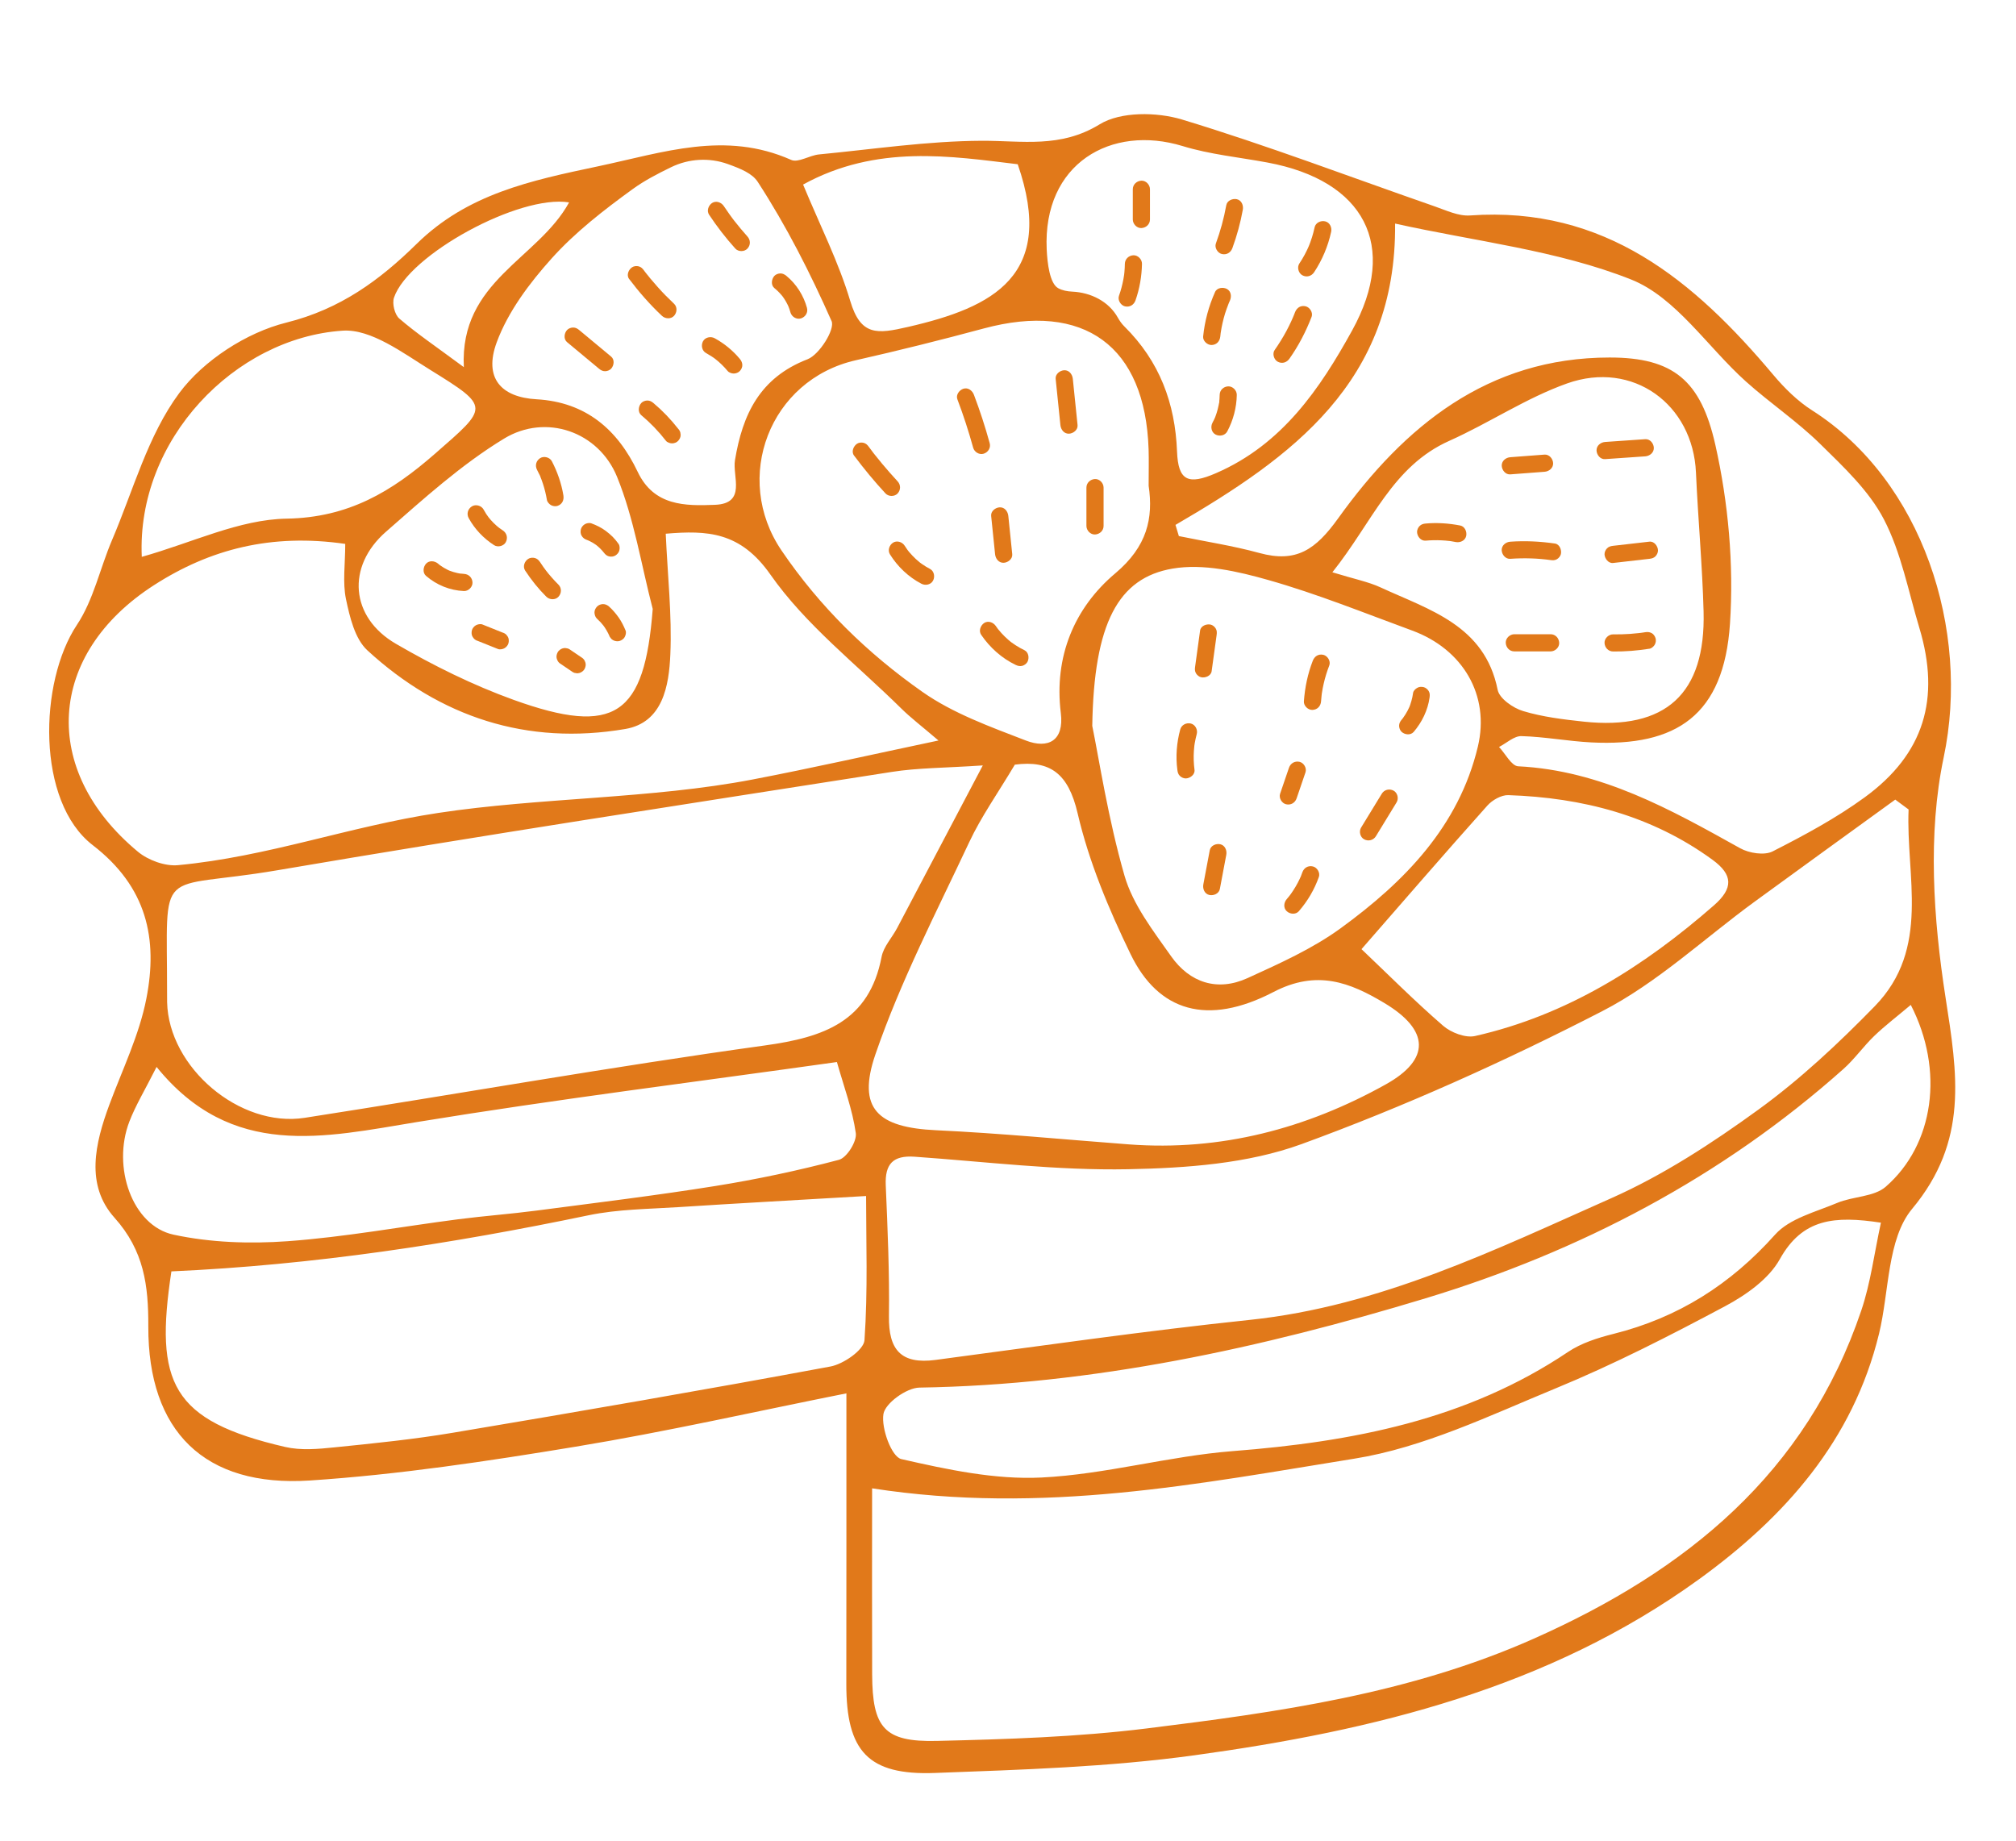 <?xml version="1.0" encoding="utf-8"?>
<!-- Generator: Adobe Illustrator 25.0.0, SVG Export Plug-In . SVG Version: 6.00 Build 0)  -->
<svg version="1.1" id="Слой_1" xmlns="http://www.w3.org/2000/svg" xmlns:xlink="http://www.w3.org/1999/xlink" x="0px" y="0px"
	 viewBox="0 0 441.64 403.36" style="enable-background:new 0 0 441.64 403.36;" xml:space="preserve">
	<style type="text/css">
	.st0{fill:#E1791A;}
</style>
<g>
	<path class="st0" d="M185.42,305.24c-19.85,3.96-39.47,8.41-59.3,11.68c-19.29,3.18-38.72,6.12-58.21,7.41
		c-23.13,1.52-35.5-10.78-35.42-33.77c0.03-8.95-0.92-16.56-7.41-23.8c-6.42-7.16-4.26-16.27-1.13-24.73
		c2.86-7.72,6.57-15.31,8.12-23.3c2.54-13.03,0.16-24.4-11.75-33.58c-12.4-9.55-11.8-35.75-3.47-48.26
		c3.65-5.48,5.06-12.41,7.7-18.59c4.65-10.89,7.83-22.9,14.72-32.19c5.3-7.14,14.73-13.26,23.43-15.43
		c11.89-2.96,20.51-9.33,28.56-17.24c11.13-10.95,24.95-13.88,39.73-17c14.38-3.04,27.85-7.84,42.34-1.41c1.53,0.68,4.01-1,6.09-1.2
		c11.88-1.14,23.76-2.94,35.65-2.99c8.89-0.04,17.2,1.69,25.84-3.61c4.57-2.81,12.5-2.72,18.02-1.05
		c18.65,5.65,36.89,12.61,55.31,19.01c2.54,0.88,5.25,2.19,7.79,2.01c29.56-2.11,49.09,14.28,66.46,34.94
		c2.46,2.92,5.31,5.74,8.52,7.78c24.14,15.4,34.66,48.09,28.79,76c-3.54,16.83-2.27,35.35,0.4,52.56
		c2.62,16.85,5.07,31.48-7.32,46.35c-5.49,6.6-4.99,18.1-7.25,27.37c-5.69,23.34-20.59,40.14-39.52,53.83
		c-32.89,23.78-71.14,33.1-110.46,38.5c-18.77,2.58-37.86,3.16-56.83,3.87c-14.68,0.55-19.43-4.79-19.42-19.52
		C185.43,348.27,185.42,327.67,185.42,305.24z M191.05,326.05c0,14.15-0.04,27.45,0.01,40.75c0.05,11.7,2.63,14.85,14.14,14.58
		c15.34-0.36,30.77-0.85,45.98-2.73c28.91-3.58,57.65-7.59,84.8-19.66c33.56-14.91,59.75-36.32,71.77-71.91
		c2.04-6.03,2.83-12.48,4.3-19.23c-10.14-1.54-17.18-0.94-22.15,8c-2.41,4.33-7.38,7.84-11.97,10.29
		c-12.15,6.48-24.46,12.79-37.19,18.03c-14.39,5.93-28.91,12.95-44.05,15.38C262.68,325.02,228.52,331.85,191.05,326.05z
		 M418.11,177.33c-0.97-0.72-1.95-1.44-2.92-2.16c-10.25,7.43-20.51,14.84-30.73,22.3c-11.12,8.11-21.39,17.83-33.49,24.06
		c-21.31,10.97-43.33,20.89-65.85,29.11c-11.77,4.29-25.21,5.25-37.94,5.5c-15.58,0.31-31.22-1.64-46.82-2.74
		c-4.75-0.33-6.51,1.6-6.32,6.24c0.41,9.58,0.83,19.17,0.7,28.74c-0.09,7.28,2.6,10.54,10.19,9.54c22.96-3.05,45.89-6.36,68.91-8.78
		c28.46-2.99,53.64-15.34,79.11-26.64c11.42-5.07,22.15-12.08,32.29-19.44c9.16-6.65,17.55-14.52,25.47-22.64
		C423.02,207.76,417.49,191.98,418.11,177.33z M215.3,167.68c-8.3,0.56-14.22,0.52-19.99,1.43c-44.86,7.03-89.75,13.9-134.51,21.53
		c-26.91,4.59-24.17-1.93-24.2,27.12c0,0.6-0.01,1.2,0.01,1.8c0.33,14.26,15.87,27.54,30.14,25.32
		c33.61-5.23,67.11-11.18,100.79-15.85c12.95-1.79,22.87-5.23,25.59-19.43c0.43-2.23,2.28-4.17,3.4-6.29
		C202.34,192.31,208.12,181.3,215.3,167.68z M75.63,119.15c-16.16-2.34-29.63,1.14-41.91,9.05c-23.46,15.1-25,40.54-3.5,58.39
		c2.24,1.86,5.93,3.21,8.77,2.94c19.79-1.86,37.36-8.46,57-11.44c22.31-3.39,46.73-3.07,68.89-7.33
		c13.12-2.52,26.15-5.47,40.71-8.54c-3.69-3.16-6.06-4.95-8.16-7.02c-9.75-9.63-20.93-18.29-28.66-29.33
		c-6.58-9.39-13.8-9.72-22.93-8.95c0.41,9.19,1.38,17.84,1.01,26.43c-0.29,6.84-1.64,14.95-9.88,16.35
		c-21.5,3.66-40.57-2.59-56.49-17.23c-2.74-2.52-3.86-7.29-4.69-11.23C75.03,127.56,75.63,123.59,75.63,119.15z M257.51,114.99
		c0.25,0.82,0.49,1.64,0.74,2.45c5.88,1.21,11.85,2.12,17.63,3.7c8.1,2.22,12.33-0.71,17.29-7.62
		c14.41-20.07,32.69-35.19,59.43-35.2c13.99-0.01,20,5.05,23.17,19.11c2.86,12.71,4.07,26.23,3.21,39.22
		c-1.34,20.04-11.7,26.94-30.38,25.99c-5.11-0.26-10.19-1.24-15.3-1.38c-1.61-0.05-3.27,1.54-4.91,2.38
		c1.39,1.47,2.72,4.15,4.19,4.23c18.17,0.91,33.35,9.44,48.63,17.95c1.95,1.09,5.3,1.62,7.11,0.7c6.95-3.54,13.91-7.28,20.19-11.86
		c12.98-9.47,16.63-21.59,11.96-37.1c-2.41-8-3.97-16.48-7.77-23.79c-3.24-6.24-8.81-11.46-13.96-16.52
		c-5.03-4.94-10.98-8.94-16.25-13.66c-8.42-7.55-15.36-18.46-25.17-22.36c-16.15-6.41-34.11-8.34-51.7-12.25
		C305.96,83.73,282.91,100.19,257.51,114.99z M37.55,278.52c-3.72,24.44-0.02,32.69,24.91,38.46c3.44,0.8,7.24,0.46,10.82,0.09
		c8.68-0.88,17.39-1.76,25.99-3.21c27.59-4.63,55.15-9.39,82.65-14.5c2.86-0.53,7.31-3.62,7.46-5.76
		c0.76-10.89,0.35-21.85,0.35-31.59c-15.45,0.91-28.24,1.6-41.02,2.43c-6.61,0.43-13.34,0.45-19.78,1.79
		C98.97,272.47,68.83,277.12,37.55,278.52z M239.28,159.02c1.49,7.26,3.45,20.27,7.06,32.81c1.83,6.35,6.3,12.11,10.23,17.68
		c4.07,5.76,10.11,7.78,16.73,4.76c7.02-3.2,14.23-6.43,20.41-10.93c13.96-10.16,25.87-22.31,30.04-39.77
		c2.69-11.27-3.29-21.36-14.4-25.44c-10.43-3.83-20.77-8.02-31.44-11.05c-6.75-1.92-14.33-3.66-21.02-2.52
		C244.92,126.59,239.64,136.58,239.28,159.02z M251.63,106.41c0-3.2,0.07-5.6-0.01-7.99c-0.74-22.64-14.14-32.38-36.12-26.46
		c-9.28,2.5-18.61,4.83-27.98,6.95c-18.95,4.27-27.1,25.8-16.31,41.69c8.38,12.35,18.84,22.53,30.85,30.96
		c6.73,4.73,14.87,7.65,22.66,10.66c4.88,1.89,8.43,0.07,7.67-6.02c-1.53-12.33,2.96-23.05,11.93-30.6
		C251.32,119.71,252.68,113.51,251.63,106.41z M418.59,220.14c-3.12,2.63-5.69,4.58-8,6.8c-2.37,2.28-4.28,5.03-6.72,7.21
		c-26.62,23.74-57.8,40.03-91.58,50.27c-35.98,10.9-72.83,18.97-110.87,19.56c-2.82,0.04-7.52,3.43-7.89,5.8
		c-0.5,3.15,1.8,9.38,3.92,9.86c10.05,2.29,20.51,4.54,30.69,4.04c14.04-0.69,27.9-4.69,41.95-5.79c26.14-2.04,51.19-6.8,73.4-21.71
		c2.9-1.95,6.51-3.1,9.95-3.96c14.17-3.54,25.69-10.85,35.43-21.76c3.16-3.54,8.88-4.95,13.6-6.94c3.46-1.46,8.06-1.29,10.64-3.55
		C423.69,250.75,425.97,234.49,418.59,220.14z M222.32,167.51c-3.75,6.29-7.37,11.39-9.98,16.95c-7.2,15.35-15.07,30.53-20.56,46.5
		c-4.12,11.98,0.56,16.05,13.3,16.64c14.09,0.66,28.15,2.04,42.23,3.1c20.15,1.51,38.89-3.46,56.26-13.14
		c9.87-5.5,9.58-11.9-0.27-17.81c-7.54-4.52-14.79-7.4-24.33-2.43c-14.44,7.51-25.2,4.29-31.29-8.28
		c-4.79-9.88-9.14-20.25-11.61-30.88C234.04,169.46,230.07,166.49,222.32,167.51z M291.88,125.37c4.92,1.51,7.88,2.08,10.53,3.3
		c10.73,4.96,22.86,8.3,25.68,22.46c0.38,1.89,3.37,3.98,5.57,4.64c4.28,1.29,8.82,1.84,13.3,2.32c17.94,1.9,26.71-6.08,26.24-24.12
		c-0.27-10.15-1.22-20.29-1.67-30.44c-0.65-14.96-13.82-24.64-28.21-19.54c-8.96,3.18-17.07,8.66-25.8,12.57
		C304.96,102.16,300.69,114.35,291.88,125.37z M34.3,233.73c-2.54,5.05-4.58,8.39-5.96,11.97c-3.84,9.98,0.64,22.82,9.65,24.77
		c8.08,1.75,16.74,2.04,25.03,1.44c12.52-0.91,24.93-3.2,37.39-4.81c5.67-0.73,11.39-1.15,17.06-1.89
		c13.06-1.71,26.15-3.3,39.15-5.38c9.14-1.46,18.22-3.39,27.16-5.75c1.72-0.45,3.96-4.02,3.7-5.84c-0.73-5.18-2.62-10.2-4.14-15.58
		c-30.62,4.32-61.33,8.13-91.84,13.12C71,249.14,50.79,254.08,34.3,233.73z M159.42,35.93c-4.05-1.45-8.52-1.19-12.39,0.69
		c-2.96,1.44-5.85,2.93-8.45,4.82c-6.29,4.56-12.57,9.43-17.72,15.16c-4.88,5.43-9.57,11.68-12.05,18.4
		c-2.87,7.79,0.93,12.03,8.73,12.47c10.83,0.61,17.76,6.66,22.16,15.9c3.57,7.51,10.41,7.48,16.93,7.22
		c6.97-0.28,3.78-6.21,4.38-9.79c1.66-10.01,5.42-18.05,15.9-22.1c2.6-1.01,6.06-6.57,5.26-8.36c-4.65-10.5-9.9-20.85-16.16-30.48
		C164.81,38,162.32,36.97,159.42,35.93z M234.94,63.89c4.06,0.2,7.95,2.14,9.94,5.69c0.4,0.71,0.86,1.37,1.43,1.93
		c7.74,7.66,11.13,16.86,11.54,27.39c0.25,6.39,2.39,7.43,8.55,4.75c14.54-6.31,22.79-18.55,29.8-31.24
		c10.32-18.68,2.61-32.86-18.51-36.8c-6.22-1.16-12.61-1.77-18.61-3.61c-15.63-4.78-30.65,3.79-29.78,22.65
		c0.14,2.98,0.66,7.48,2.53,8.49C232.73,63.63,233.79,63.84,234.94,63.89z M142.99,133.4c-2.52-9.68-4.07-19.74-7.81-28.93
		c-4.04-9.94-15.61-13.95-24.76-8.38c-9.33,5.67-17.61,13.17-25.88,20.41c-8.71,7.63-7.81,18.73,2.2,24.54
		c8.21,4.77,16.86,9.06,25.79,12.28C134.76,161.32,141.2,156.7,142.99,133.4z M298.26,207.93c5.73,5.44,11.6,11.34,17.88,16.78
		c1.73,1.5,4.9,2.72,6.99,2.25c20.15-4.56,37-15.22,52.33-28.62c4.3-3.76,4.19-6.71-0.31-9.99c-13.32-9.71-28.51-13.62-44.74-14.16
		c-1.52-0.05-3.51,1.09-4.58,2.29C316.52,186.9,307.38,197.48,298.26,207.93z M31.06,121.99c11.07-3.11,21.35-8.2,31.72-8.37
		c13.61-0.23,23.04-5.94,32.51-14.22c11.73-10.25,12.21-10.17-1-18.35c-6-3.71-13.01-9.03-19.22-8.61
		C51.44,74,29.9,96.33,31.06,121.99z M222.95,35.98c-14.54-1.75-30.86-4.42-47.02,4.45c3.7,8.93,7.79,16.99,10.33,25.5
		c2.3,7.71,5.9,7.25,12.65,5.69C217.58,67.33,231.4,60.39,222.95,35.98z M101.61,80.43c-0.94-18.87,16.25-23.66,23.06-36.09
		c-10.9-1.79-35.18,11.48-38.36,20.86c-0.44,1.3,0.15,3.72,1.17,4.59C91.22,73.01,95.35,75.8,101.61,80.43z"/>
	<g>
		<g>
			<path class="st0" d="M124.22,74.95c2.33,1.94,4.67,3.88,7,5.82c0.39,0.33,0.8,0.55,1.33,0.55c0.46,0,1.01-0.2,1.33-0.55
				c0.63-0.69,0.81-1.98,0-2.65c-2.33-1.94-4.67-3.88-7-5.82c-0.39-0.33-0.8-0.55-1.33-0.55c-0.46,0-1.01,0.2-1.33,0.55
				C123.59,72.99,123.42,74.28,124.22,74.95L124.22,74.95z"/>
		</g>
	</g>
	<g>
		<g>
			<path class="st0" d="M137.81,61.1c2.18,2.89,4.56,5.61,7.2,8.09c0.72,0.67,1.95,0.76,2.65,0c0.67-0.73,0.76-1.93,0-2.65
				c-1.24-1.17-2.44-2.38-3.57-3.65c-0.55-0.62-1.09-1.24-1.62-1.88c-0.27-0.33-0.54-0.66-0.8-0.99c-0.07-0.09-0.15-0.19-0.22-0.28
				c-0.13-0.17-0.06-0.06,0.03,0.04c-0.16-0.18-0.29-0.38-0.43-0.57c-0.31-0.41-0.61-0.72-1.12-0.86c-0.45-0.12-1.05-0.07-1.44,0.19
				C137.71,59.03,137.18,60.26,137.81,61.1L137.81,61.1z"/>
		</g>
	</g>
	<g>
		<g>
			<path class="st0" d="M155.34,47.04c1.73,2.61,3.66,5.1,5.75,7.42c0.66,0.73,1.99,0.72,2.65,0c0.72-0.78,0.7-1.87,0-2.65
				c-0.98-1.09-1.92-2.22-2.82-3.37c-0.16-0.2,0.21,0.27,0.05,0.07c-0.05-0.07-0.11-0.14-0.16-0.21c-0.11-0.14-0.21-0.28-0.32-0.42
				c-0.22-0.3-0.44-0.6-0.66-0.9c-0.43-0.6-0.85-1.22-1.27-1.84c-0.54-0.82-1.68-1.24-2.57-0.67C155.2,45,154.76,46.17,155.34,47.04
				L155.34,47.04z"/>
		</g>
	</g>
	<g>
		<g>
			<path class="st0" d="M140.48,90.95c2,1.68,3.82,3.57,5.42,5.63c0.27,0.35,0.9,0.55,1.33,0.55c0.46,0,1.01-0.2,1.33-0.55
				c0.33-0.36,0.57-0.83,0.55-1.33c-0.02-0.17-0.04-0.33-0.07-0.5c-0.09-0.32-0.25-0.59-0.48-0.83c-1.61-2.06-3.42-3.95-5.42-5.63
				c-0.39-0.33-0.8-0.55-1.33-0.55c-0.46,0-1.01,0.2-1.33,0.55C139.84,89,139.68,90.28,140.48,90.95L140.48,90.95z"/>
		</g>
	</g>
	<g>
		<g>
			<path class="st0" d="M154.67,77.34c0.81,0.45,1.59,0.95,2.32,1.52c-0.13-0.1-0.25-0.2-0.38-0.29c1.03,0.8,1.97,1.71,2.8,2.71
				c0.29,0.35,0.89,0.55,1.33,0.55c0.46,0,1.01-0.2,1.33-0.55c0.33-0.36,0.57-0.83,0.55-1.33c-0.02-0.52-0.22-0.92-0.55-1.33
				c-1.52-1.83-3.42-3.38-5.5-4.52c-0.86-0.47-2.08-0.24-2.57,0.67C153.54,75.65,153.76,76.84,154.67,77.34L154.67,77.34z"/>
		</g>
	</g>
	<g>
		<g>
			<path class="st0" d="M169.64,63.11c0.38,0.31,0.74,0.64,1.08,1c0.16,0.17,0.31,0.34,0.46,0.51c0.09,0.1,0.17,0.2,0.25,0.3
				c0.22,0.27-0.28-0.38-0.02-0.03c0.58,0.78,1.05,1.62,1.43,2.51c-0.06-0.15-0.13-0.3-0.19-0.45c0.2,0.49,0.37,0.98,0.51,1.49
				c0.26,0.95,1.34,1.62,2.31,1.31c0.97-0.31,1.59-1.29,1.31-2.31c-0.74-2.7-2.32-5.21-4.49-6.99c-0.4-0.32-0.79-0.55-1.33-0.55
				c-0.46,0-1.01,0.2-1.33,0.55C169.01,61.15,168.83,62.45,169.64,63.11L169.64,63.11z"/>
		</g>
	</g>
	<g>
		<g>
			<path class="st0" d="M248.16,41.46c0,2.21,0,4.42,0,6.62c0,0.98,0.86,1.92,1.88,1.88c1.02-0.05,1.88-0.82,1.88-1.88
				c0-2.21,0-4.42,0-6.62c0-0.98-0.86-1.92-1.88-1.88C249.02,39.63,248.16,40.41,248.16,41.46L248.16,41.46z"/>
		</g>
	</g>
	<g>
		<g>
			<path class="st0" d="M268.64,44.95c-0.52,2.86-1.28,5.66-2.28,8.39c-0.34,0.92,0.38,2.09,1.31,2.31
				c1.06,0.24,1.95-0.32,2.31-1.31c1-2.73,1.76-5.53,2.28-8.39c0.17-0.96-0.26-2.07-1.31-2.31
				C270.03,43.44,268.83,43.92,268.64,44.95L268.64,44.95z"/>
		</g>
	</g>
	<g>
		<g>
			<path class="st0" d="M287.99,49.8c-0.16,0.72-0.34,1.44-0.56,2.14c-0.12,0.38-0.24,0.75-0.38,1.12
				c-0.07,0.19-0.14,0.37-0.21,0.55c-0.02,0.05-0.23,0.57-0.13,0.32c0.1-0.24-0.12,0.27-0.14,0.32c-0.08,0.18-0.16,0.36-0.25,0.54
				c-0.16,0.33-0.33,0.66-0.5,0.99c-0.36,0.67-0.76,1.33-1.18,1.96c-0.54,0.82-0.19,2.11,0.67,2.57c0.94,0.5,1.99,0.2,2.57-0.67
				c1.77-2.67,3.05-5.71,3.73-8.84c0.21-0.96-0.28-2.07-1.31-2.31C289.35,48.27,288.21,48.77,287.99,49.8L287.99,49.8z"/>
		</g>
	</g>
	<g>
		<g>
			<path class="st0" d="M246.42,57.8c-0.01,0.61-0.04,1.23-0.1,1.84c-0.02,0.19-0.04,0.38-0.06,0.56c-0.04,0.4,0.06-0.37-0.01,0.06
				c-0.05,0.3-0.09,0.61-0.15,0.91c-0.23,1.23-0.55,2.45-0.97,3.63c-0.33,0.93,0.37,2.09,1.31,2.31c1.05,0.24,1.96-0.32,2.31-1.31
				c0.9-2.56,1.37-5.29,1.42-8c0.02-0.98-0.88-1.92-1.88-1.88C247.26,55.97,246.44,56.75,246.42,57.8L246.42,57.8z"/>
		</g>
	</g>
	<g>
		<g>
			<path class="st0" d="M266.18,63.97c-1.39,3.11-2.26,6.34-2.61,9.73c-0.1,0.98,0.93,1.92,1.88,1.88c1.1-0.05,1.77-0.83,1.88-1.88
				c0.02-0.22,0.05-0.43,0.07-0.65c0.05-0.42-0.05,0.3,0.02-0.15c0.06-0.38,0.12-0.75,0.19-1.13c0.13-0.69,0.29-1.38,0.47-2.07
				c0.18-0.68,0.39-1.36,0.63-2.02c0.13-0.36,0.26-0.72,0.4-1.07c0.06-0.15,0.12-0.3,0.18-0.45c-0.17,0.4,0.11-0.23,0.14-0.3
				c0.4-0.89,0.29-2.06-0.67-2.57C267.93,62.86,266.61,63.01,266.18,63.97L266.18,63.97z"/>
		</g>
	</g>
	<g>
		<g>
			<path class="st0" d="M283.7,68.4c-0.08,0.2-0.15,0.39-0.23,0.59c-0.03,0.07-0.29,0.7-0.11,0.28c-0.16,0.39-0.33,0.77-0.51,1.15
				c-0.33,0.71-0.68,1.42-1.05,2.11c-0.77,1.43-1.63,2.81-2.56,4.14c-0.57,0.8-0.17,2.12,0.67,2.57c0.96,0.51,1.96,0.19,2.57-0.67
				c2-2.84,3.6-5.92,4.85-9.16c0.35-0.92-0.39-2.1-1.31-2.31C284.93,66.84,284.08,67.42,283.7,68.4L283.7,68.4z"/>
		</g>
	</g>
	<g>
		<g>
			<path class="st0" d="M267.19,86.51c-0.01,0.3-0.02,0.59-0.04,0.89c-0.01,0.17-0.03,0.34-0.05,0.51c0,0.04-0.01,0.08-0.01,0.13
				c-0.03,0.21-0.02,0.17,0.02-0.12c0.04,0.07-0.06,0.42-0.08,0.5c-0.02,0.12-0.05,0.25-0.07,0.37c-0.06,0.29-0.12,0.58-0.2,0.87
				c-0.15,0.57-0.33,1.14-0.54,1.69c-0.05,0.12-0.1,0.23-0.14,0.35c0.18-0.51-0.02,0.02-0.07,0.13c-0.12,0.27-0.26,0.53-0.4,0.79
				c-0.46,0.87-0.25,2.08,0.67,2.57c0.87,0.46,2.07,0.25,2.57-0.67c1.31-2.47,2.04-5.2,2.09-8c0.02-0.98-0.88-1.92-1.88-1.88
				C268.03,84.68,267.21,85.46,267.19,86.51L267.19,86.51z"/>
		</g>
	</g>
	<g>
		<g>
			<path class="st0" d="M187.08,99.78c2.16,2.89,4.46,5.68,6.91,8.32c0.67,0.72,1.98,0.73,2.65,0c0.71-0.77,0.71-1.88,0-2.65
				c-1.15-1.25-2.28-2.52-3.37-3.83c-0.53-0.63-1.05-1.27-1.56-1.92c-0.14-0.18-0.28-0.35-0.42-0.53c-0.06-0.08-0.13-0.16-0.18-0.24
				c0.09,0.13,0.14,0.18,0.02,0.02c-0.27-0.36-0.55-0.72-0.81-1.08c-0.3-0.41-0.61-0.72-1.12-0.86c-0.45-0.12-1.05-0.07-1.44,0.19
				C186.98,97.71,186.45,98.94,187.08,99.78L187.08,99.78z"/>
		</g>
	</g>
	<g>
		<g>
			<path class="st0" d="M209.73,87.47c1.32,3.48,2.47,7.02,3.46,10.61c0.26,0.95,1.34,1.62,2.31,1.31c0.97-0.31,1.59-1.29,1.31-2.31
				c-0.99-3.59-2.14-7.13-3.46-10.61c-0.35-0.91-1.28-1.64-2.31-1.31C210.15,85.46,209.36,86.49,209.73,87.47L209.73,87.47z"/>
		</g>
	</g>
	<g>
		<g>
			<path class="st0" d="M231.26,82.99c0.35,3.38,0.69,6.76,1.04,10.14c0.1,0.97,0.79,1.92,1.88,1.88c0.93-0.04,1.98-0.83,1.88-1.88
				c-0.35-3.38-0.69-6.76-1.04-10.14c-0.1-0.97-0.79-1.92-1.88-1.88C232.21,81.15,231.16,81.94,231.26,82.99L231.26,82.99z"/>
		</g>
	</g>
	<g>
		<g>
			<path class="st0" d="M194.97,121.46c1.68,2.68,4.05,4.94,6.86,6.41c0.87,0.46,2.08,0.25,2.57-0.67c0.46-0.86,0.25-2.08-0.67-2.57
				c-0.62-0.33-1.23-0.69-1.8-1.1c-0.14-0.1-0.27-0.2-0.41-0.3c-0.26-0.19,0.28,0.22,0.1,0.08c-0.07-0.05-0.13-0.1-0.2-0.16
				c-0.27-0.22-0.54-0.45-0.8-0.69c-0.5-0.47-0.98-0.97-1.42-1.49c-0.11-0.13-0.21-0.26-0.32-0.39c0.4,0.46,0.02,0.02-0.07-0.1
				c-0.22-0.3-0.42-0.61-0.62-0.92c-0.52-0.83-1.7-1.23-2.57-0.67C194.81,119.43,194.41,120.57,194.97,121.46L194.97,121.46z"/>
		</g>
	</g>
	<g>
		<g>
			<path class="st0" d="M217.13,113.02c0.29,2.8,0.58,5.6,0.86,8.39c0.1,0.97,0.79,1.92,1.88,1.88c0.93-0.04,1.98-0.83,1.88-1.88
				c-0.29-2.8-0.58-5.6-0.86-8.39c-0.1-0.97-0.79-1.92-1.88-1.88C218.08,111.18,217.03,111.97,217.13,113.02L217.13,113.02z"/>
		</g>
	</g>
	<g>
		<g>
			<path class="st0" d="M238,106.82c0,2.8,0,5.59,0,8.39c0,0.98,0.86,1.92,1.88,1.88c1.02-0.05,1.88-0.82,1.88-1.88
				c0-2.8,0-5.59,0-8.39c0-0.98-0.86-1.92-1.88-1.88C238.86,104.99,238,105.77,238,106.82L238,106.82z"/>
		</g>
	</g>
	<g>
		<g>
			<path class="st0" d="M214.94,139.06c1.91,2.81,4.51,5.14,7.58,6.61c0.46,0.22,0.94,0.33,1.44,0.19c0.43-0.12,0.91-0.46,1.12-0.86
				c0.44-0.84,0.27-2.11-0.67-2.57c-0.68-0.32-1.33-0.69-1.96-1.1c-0.31-0.2-0.62-0.42-0.92-0.64c-0.05-0.04-0.33-0.25-0.08-0.06
				c0.25,0.2-0.04-0.04-0.08-0.06c-0.15-0.12-0.29-0.24-0.43-0.36c-0.55-0.48-1.08-0.99-1.57-1.53c-0.25-0.28-0.49-0.57-0.73-0.86
				c-0.15-0.18,0.25,0.34,0.05,0.07c-0.06-0.08-0.11-0.15-0.17-0.23c-0.12-0.17-0.24-0.34-0.36-0.51c-0.55-0.81-1.67-1.25-2.57-0.67
				C214.81,137.02,214.35,138.19,214.94,139.06L214.94,139.06z"/>
		</g>
	</g>
	<g>
		<g>
			<path class="st0" d="M93.33,126.16c2.34,2.01,5.22,3.18,8.3,3.32c0.98,0.04,1.92-0.89,1.88-1.88c-0.05-1.05-0.82-1.83-1.88-1.88
				c-0.3-0.01-0.62-0.09-0.92-0.08c0.31,0.04,0.36,0.05,0.15,0.02c-0.08-0.01-0.15-0.02-0.23-0.04c-0.15-0.03-0.3-0.06-0.45-0.09
				c-0.59-0.13-1.16-0.3-1.72-0.52c-0.44-0.17,0.31,0.15-0.03-0.01c-0.14-0.07-0.28-0.13-0.42-0.2c-0.28-0.14-0.55-0.29-0.81-0.44
				c-0.27-0.16-0.52-0.33-0.77-0.51c-0.06-0.05-0.13-0.09-0.19-0.14c0.23,0.18,0.26,0.2,0.1,0.08c-0.12-0.1-0.24-0.2-0.36-0.3
				c-0.74-0.64-1.93-0.78-2.65,0C92.69,124.21,92.54,125.47,93.33,126.16L93.33,126.16z"/>
		</g>
	</g>
	<g>
		<g>
			<path class="st0" d="M102.68,113.51c1.32,2.41,3.26,4.44,5.56,5.92c0.83,0.53,2.11,0.2,2.57-0.67c0.49-0.93,0.21-2-0.67-2.57
				c-0.34-0.22-0.67-0.45-0.99-0.69c0.13,0.1,0.25,0.2,0.38,0.29c-0.98-0.76-1.86-1.63-2.62-2.61c0.1,0.13,0.2,0.25,0.29,0.38
				c-0.48-0.62-0.9-1.26-1.27-1.95c-0.47-0.86-1.73-1.21-2.57-0.67C102.48,111.5,102.17,112.58,102.68,113.51L102.68,113.51z"/>
		</g>
	</g>
	<g>
		<g>
			<path class="st0" d="M117.65,102.93c0.14,0.27,0.27,0.53,0.4,0.8c0.12,0.25,0.31,0.54,0.37,0.82c-0.11-0.25-0.12-0.28-0.04-0.09
				c0.03,0.08,0.06,0.16,0.1,0.24c0.05,0.12,0.09,0.24,0.14,0.36c0.11,0.3,0.22,0.6,0.32,0.91c0.38,1.16,0.67,2.35,0.87,3.55
				c0.07,0.44,0.5,0.91,0.86,1.12c0.4,0.24,0.99,0.33,1.44,0.19c1.05-0.34,1.48-1.27,1.31-2.31c-0.43-2.61-1.31-5.14-2.53-7.48
				c-0.46-0.87-1.74-1.2-2.57-0.67C117.44,100.94,117.16,102,117.65,102.93L117.65,102.93z"/>
		</g>
	</g>
	<g>
		<g>
			<path class="st0" d="M104.68,140.41c1.47,0.59,2.94,1.18,4.42,1.77c0.42,0.17,1.07,0.03,1.44-0.19c0.39-0.23,0.76-0.67,0.86-1.12
				c0.11-0.48,0.09-1.02-0.19-1.44c-0.1-0.13-0.2-0.25-0.29-0.38c-0.23-0.23-0.51-0.39-0.83-0.48c-1.47-0.59-2.94-1.18-4.42-1.77
				c-0.42-0.17-1.07-0.03-1.44,0.19c-0.39,0.23-0.76,0.67-0.86,1.12c-0.11,0.48-0.09,1.02,0.19,1.44c0.1,0.13,0.2,0.25,0.29,0.38
				C104.09,140.16,104.37,140.32,104.68,140.41L104.68,140.41z"/>
		</g>
	</g>
	<g>
		<g>
			<path class="st0" d="M115.04,124.99c1.35,2.06,2.9,4,4.65,5.74c0.7,0.69,1.97,0.75,2.65,0c0.69-0.75,0.74-1.91,0-2.65
				c-1.01-1.01-1.96-2.08-2.83-3.21c0.1,0.13,0.2,0.25,0.29,0.38c-0.53-0.7-1.04-1.41-1.52-2.15c-0.27-0.41-0.64-0.73-1.12-0.86
				c-0.45-0.12-1.05-0.07-1.44,0.19C114.9,122.95,114.47,124.11,115.04,124.99L115.04,124.99z"/>
		</g>
	</g>
	<g>
		<g>
			<path class="st0" d="M128.55,118.27c0.17,0.06,0.34,0.13,0.51,0.2c-0.15-0.06-0.3-0.13-0.45-0.19c0.83,0.35,1.62,0.81,2.33,1.36
				c-0.13-0.1-0.25-0.2-0.38-0.29c0.67,0.53,1.28,1.13,1.8,1.8c-0.1-0.13-0.2-0.25-0.29-0.38c0.06,0.08,0.12,0.16,0.19,0.25
				c0.3,0.41,0.62,0.72,1.12,0.86c0.45,0.12,1.05,0.07,1.44-0.19c0.4-0.26,0.75-0.64,0.86-1.12c0.11-0.46,0.1-1.04-0.19-1.44
				c-0.39-0.54-0.8-1.06-1.27-1.53c-0.47-0.47-0.98-0.89-1.51-1.29c-0.96-0.72-2.04-1.25-3.16-1.66c-0.44-0.16-1.06-0.04-1.44,0.19
				c-0.39,0.23-0.76,0.67-0.86,1.12c-0.11,0.48-0.09,1.02,0.19,1.44C127.71,117.84,128.07,118.1,128.55,118.27L128.55,118.27z"/>
		</g>
	</g>
	<g>
		<g>
			<path class="st0" d="M122.84,145.45c0.88,0.6,1.76,1.19,2.64,1.79c0.22,0.14,0.45,0.21,0.7,0.22c0.25,0.06,0.5,0.04,0.75-0.03
				c0.43-0.12,0.91-0.46,1.12-0.86c0.23-0.44,0.35-0.96,0.19-1.44c-0.06-0.15-0.13-0.3-0.19-0.45c-0.17-0.28-0.39-0.51-0.67-0.67
				c-0.88-0.6-1.76-1.19-2.64-1.79c-0.22-0.14-0.45-0.21-0.7-0.22c-0.25-0.06-0.5-0.04-0.75,0.03c-0.43,0.12-0.91,0.46-1.12,0.86
				c-0.23,0.44-0.35,0.96-0.19,1.44c0.06,0.15,0.13,0.3,0.19,0.45C122.33,145.06,122.55,145.28,122.84,145.45L122.84,145.45z"/>
		</g>
	</g>
	<g>
		<g>
			<path class="st0" d="M130.78,135.54c0.55,0.49,1.05,1.03,1.5,1.61c-0.1-0.13-0.2-0.25-0.29-0.38c0.64,0.84,1.18,1.75,1.59,2.72
				c-0.06-0.15-0.13-0.3-0.19-0.45c0.01,0.02,0.02,0.05,0.03,0.07c0.06,0.24,0.17,0.46,0.34,0.64c0.13,0.2,0.31,0.37,0.53,0.48
				c0.4,0.24,0.99,0.33,1.44,0.19c0.45-0.15,0.89-0.43,1.12-0.86c0.22-0.41,0.38-0.99,0.19-1.44c-0.41-0.99-0.88-1.94-1.5-2.83
				c-0.62-0.87-1.31-1.69-2.1-2.4c-0.37-0.33-0.82-0.55-1.33-0.55c-0.46,0-1.01,0.2-1.33,0.55c-0.33,0.36-0.57,0.83-0.55,1.33
				C130.26,134.69,130.41,135.2,130.78,135.54L130.78,135.54z"/>
		</g>
	</g>
	<g>
		<g>
			<path class="st0" d="M262.9,138.14c-0.36,2.64-0.73,5.28-1.09,7.92c-0.07,0.52-0.09,0.97,0.19,1.44
				c0.23,0.39,0.67,0.76,1.12,0.86c0.88,0.2,2.16-0.27,2.31-1.31c0.36-2.64,0.73-5.28,1.09-7.92c0.07-0.52,0.09-0.97-0.19-1.44
				c-0.23-0.39-0.67-0.76-1.12-0.86C264.32,136.63,263.04,137.1,262.9,138.14L262.9,138.14z"/>
		</g>
	</g>
	<g>
		<g>
			<path class="st0" d="M258.55,159.81c-0.78,2.87-1.02,5.89-0.63,8.84c0.07,0.52,0.16,0.94,0.55,1.33
				c0.33,0.33,0.86,0.57,1.33,0.55c0.91-0.04,2.01-0.83,1.88-1.88c-0.18-1.37-0.23-2.75-0.14-4.12c0.02-0.34,0.05-0.67,0.09-1.01
				c0.01-0.07,0.05-0.59,0.01-0.12c0.02-0.18,0.05-0.36,0.08-0.54c0.12-0.69,0.27-1.38,0.45-2.05c0.26-0.95-0.32-2.08-1.31-2.31
				C259.87,158.27,258.82,158.8,258.55,159.81L258.55,159.81z"/>
		</g>
	</g>
	<g>
		<g>
			<path class="st0" d="M287.58,144.77c-1.1,2.84-1.72,5.83-1.94,8.87c-0.07,0.98,0.91,1.92,1.88,1.88c1.08-0.05,1.8-0.82,1.88-1.88
				c0.03-0.36,0.06-0.73,0.1-1.09c0.02-0.16,0.04-0.31,0.05-0.47c0.03-0.22,0.03-0.21-0.01,0.03c0.01-0.1,0.03-0.21,0.05-0.31
				c0.1-0.67,0.23-1.34,0.38-2c0.31-1.37,0.73-2.72,1.24-4.04c0.35-0.92-0.39-2.1-1.31-2.31
				C288.81,143.21,287.96,143.78,287.58,144.77L287.58,144.77z"/>
		</g>
	</g>
	<g>
		<g>
			<path class="st0" d="M309.56,151.81c-0.08,0.59-0.2,1.18-0.37,1.76c-0.08,0.29-0.17,0.57-0.27,0.86
				c-0.05,0.14-0.11,0.28-0.16,0.42c-0.08,0.18-0.06,0.14,0.06-0.14c-0.03,0.07-0.06,0.14-0.09,0.21c-0.25,0.55-0.53,1.08-0.85,1.59
				c-0.16,0.25-0.33,0.5-0.5,0.74c-0.04,0.06-0.09,0.12-0.13,0.18c0.18-0.23,0.21-0.27,0.09-0.11c-0.09,0.12-0.19,0.23-0.29,0.35
				c-0.33,0.39-0.55,0.8-0.55,1.33c0,0.46,0.2,1.01,0.55,1.33c0.7,0.64,1.97,0.8,2.65,0c1.81-2.13,3.08-4.72,3.47-7.5
				c0.07-0.52,0.09-0.97-0.19-1.44c-0.23-0.39-0.67-0.76-1.12-0.86c-0.48-0.11-1.02-0.09-1.44,0.19
				C310.05,150.93,309.63,151.34,309.56,151.81L309.56,151.81z"/>
		</g>
	</g>
	<g>
		<g>
			<path class="st0" d="M282.37,168.2c-0.65,1.89-1.29,3.79-1.94,5.68c-0.32,0.93,0.36,2.09,1.31,2.31
				c1.04,0.24,1.97-0.31,2.31-1.31c0.65-1.89,1.29-3.79,1.94-5.68c0.32-0.93-0.36-2.09-1.31-2.31
				C283.64,166.66,282.71,167.21,282.37,168.2L282.37,168.2z"/>
		</g>
	</g>
	<g>
		<g>
			<path class="st0" d="M265.02,186.26c-0.47,2.5-0.94,4.99-1.41,7.49c-0.18,0.96,0.27,2.07,1.31,2.31
				c0.92,0.21,2.11-0.28,2.31-1.31c0.47-2.5,0.94-4.99,1.41-7.49c0.18-0.96-0.27-2.07-1.31-2.31
				C266.41,184.74,265.22,185.23,265.02,186.26L265.02,186.26z"/>
		</g>
	</g>
	<g>
		<g>
			<path class="st0" d="M285.3,191.11c-0.1,0.29-0.21,0.57-0.32,0.86c-0.03,0.07-0.06,0.14-0.09,0.21c0.19-0.48,0.08-0.19,0.03-0.08
				c-0.06,0.14-0.12,0.28-0.19,0.42c-0.27,0.57-0.56,1.13-0.88,1.67c-0.31,0.53-0.64,1.04-0.99,1.54c-0.09,0.12-0.18,0.25-0.27,0.37
				c-0.04,0.05-0.25,0.33-0.06,0.08c0.18-0.23,0.01-0.01-0.03,0.04c-0.2,0.25-0.41,0.5-0.62,0.75c-0.64,0.74-0.78,1.93,0,2.65
				c0.71,0.65,1.96,0.79,2.65,0c1.93-2.22,3.4-4.73,4.39-7.5c0.33-0.92-0.37-2.09-1.31-2.31
				C286.55,189.56,285.65,190.12,285.3,191.11L285.3,191.11z"/>
		</g>
	</g>
	<g>
		<g>
			<path class="st0" d="M302.71,173.87c-1.51,2.48-3.03,4.95-4.54,7.43c-0.51,0.84-0.21,2.1,0.67,2.57
				c0.91,0.48,2.02,0.22,2.57-0.67c1.51-2.48,3.03-4.95,4.54-7.43c0.51-0.84,0.21-2.1-0.67-2.57
				C304.36,172.72,303.26,172.98,302.71,173.87L302.71,173.87z"/>
		</g>
	</g>
	<g>
		<g>
			<path class="st0" d="M312.31,118.44c1.16-0.1,2.32-0.13,3.48-0.07c0.57,0.03,1.14,0.07,1.7,0.14c0.1,0.01,0.56,0.03,0.04,0
				c0.13,0.01,0.27,0.04,0.41,0.06c0.32,0.05,0.63,0.11,0.94,0.17c0.96,0.19,2.07-0.27,2.31-1.31c0.21-0.93-0.28-2.11-1.31-2.31
				c-2.5-0.48-5.04-0.66-7.57-0.43c-0.51,0.04-0.96,0.18-1.33,0.55c-0.33,0.33-0.57,0.86-0.55,1.33
				C310.47,117.51,311.26,118.53,312.31,118.44L312.31,118.44z"/>
		</g>
	</g>
	<g>
		<g>
			<path class="st0" d="M330.86,103.92c2.5-0.19,5-0.38,7.5-0.57c0.98-0.07,1.92-0.81,1.88-1.88c-0.04-0.95-0.83-1.95-1.88-1.88
				c-2.5,0.19-5,0.38-7.5,0.57c-0.98,0.07-1.92,0.81-1.88,1.88C329.03,103,329.81,104,330.86,103.92L330.86,103.92z"/>
		</g>
	</g>
	<g>
		<g>
			<path class="st0" d="M330.86,122.42c1.52-0.11,3.04-0.14,4.56-0.09c0.73,0.02,1.46,0.07,2.19,0.13c0.36,0.03,0.73,0.07,1.09,0.11
				c0.21,0.02,0.42,0.05,0.63,0.08c0.14,0.02,0.12,0.02-0.05-0.01c0.12,0.02,0.24,0.03,0.36,0.05c0.52,0.07,0.97,0.09,1.44-0.19
				c0.39-0.23,0.76-0.67,0.86-1.12c0.2-0.89-0.27-2.16-1.31-2.31c-3.25-0.47-6.51-0.63-9.78-0.4c-0.98,0.07-1.92,0.81-1.88,1.88
				C329.02,121.5,329.81,122.5,330.86,122.42L330.86,122.42z"/>
		</g>
	</g>
	<g>
		<g>
			<path class="st0" d="M331.74,142.7c2.65,0,5.3,0,7.95,0c0.98,0,1.92-0.86,1.88-1.88c-0.05-1.02-0.82-1.88-1.88-1.88
				c-2.65,0-5.3,0-7.95,0c-0.98,0-1.92,0.86-1.88,1.88C329.91,141.84,330.68,142.7,331.74,142.7L331.74,142.7z"/>
		</g>
	</g>
	<g>
		<g>
			<path class="st0" d="M351.63,100.58c2.93-0.2,5.86-0.41,8.79-0.61c0.98-0.07,1.92-0.81,1.88-1.88c-0.04-0.96-0.83-1.95-1.88-1.88
				c-2.93,0.2-5.86,0.41-8.79,0.61c-0.98,0.07-1.92,0.81-1.88,1.88C349.8,99.67,350.58,100.66,351.63,100.58L351.63,100.58z"/>
		</g>
	</g>
	<g>
		<g>
			<path class="st0" d="M353.38,123.33c2.65-0.3,5.3-0.61,7.95-0.91c0.51-0.06,0.95-0.17,1.33-0.55c0.33-0.33,0.57-0.86,0.55-1.33
				c-0.04-0.92-0.83-2-1.88-1.88c-2.65,0.3-5.3,0.61-7.95,0.91c-0.51,0.06-0.95,0.17-1.33,0.55c-0.33,0.33-0.57,0.86-0.55,1.33
				C351.55,122.37,352.34,123.45,353.38,123.33L353.38,123.33z"/>
		</g>
	</g>
	<g>
		<g>
			<path class="st0" d="M353.38,142.72c2.68,0.03,5.35-0.19,7.99-0.61c0.43-0.07,0.91-0.5,1.12-0.86c0.24-0.4,0.33-0.99,0.19-1.44
				c-0.15-0.45-0.43-0.89-0.86-1.12c-0.47-0.25-0.92-0.27-1.44-0.19c-0.15,0.02-0.29,0.05-0.44,0.07c-0.1,0.01-0.19,0.03-0.29,0.04
				c-0.18,0.03-0.19,0.03-0.04,0.01c0.28-0.04-0.21,0.03-0.26,0.03c-0.15,0.02-0.29,0.04-0.44,0.05c-0.61,0.07-1.22,0.13-1.84,0.17
				c-1.23,0.09-2.46,0.12-3.69,0.1c-0.98-0.01-1.92,0.87-1.88,1.88C351.55,141.87,352.32,142.71,353.38,142.72L353.38,142.72z"/>
		</g>
	</g>
</g>
</svg>
